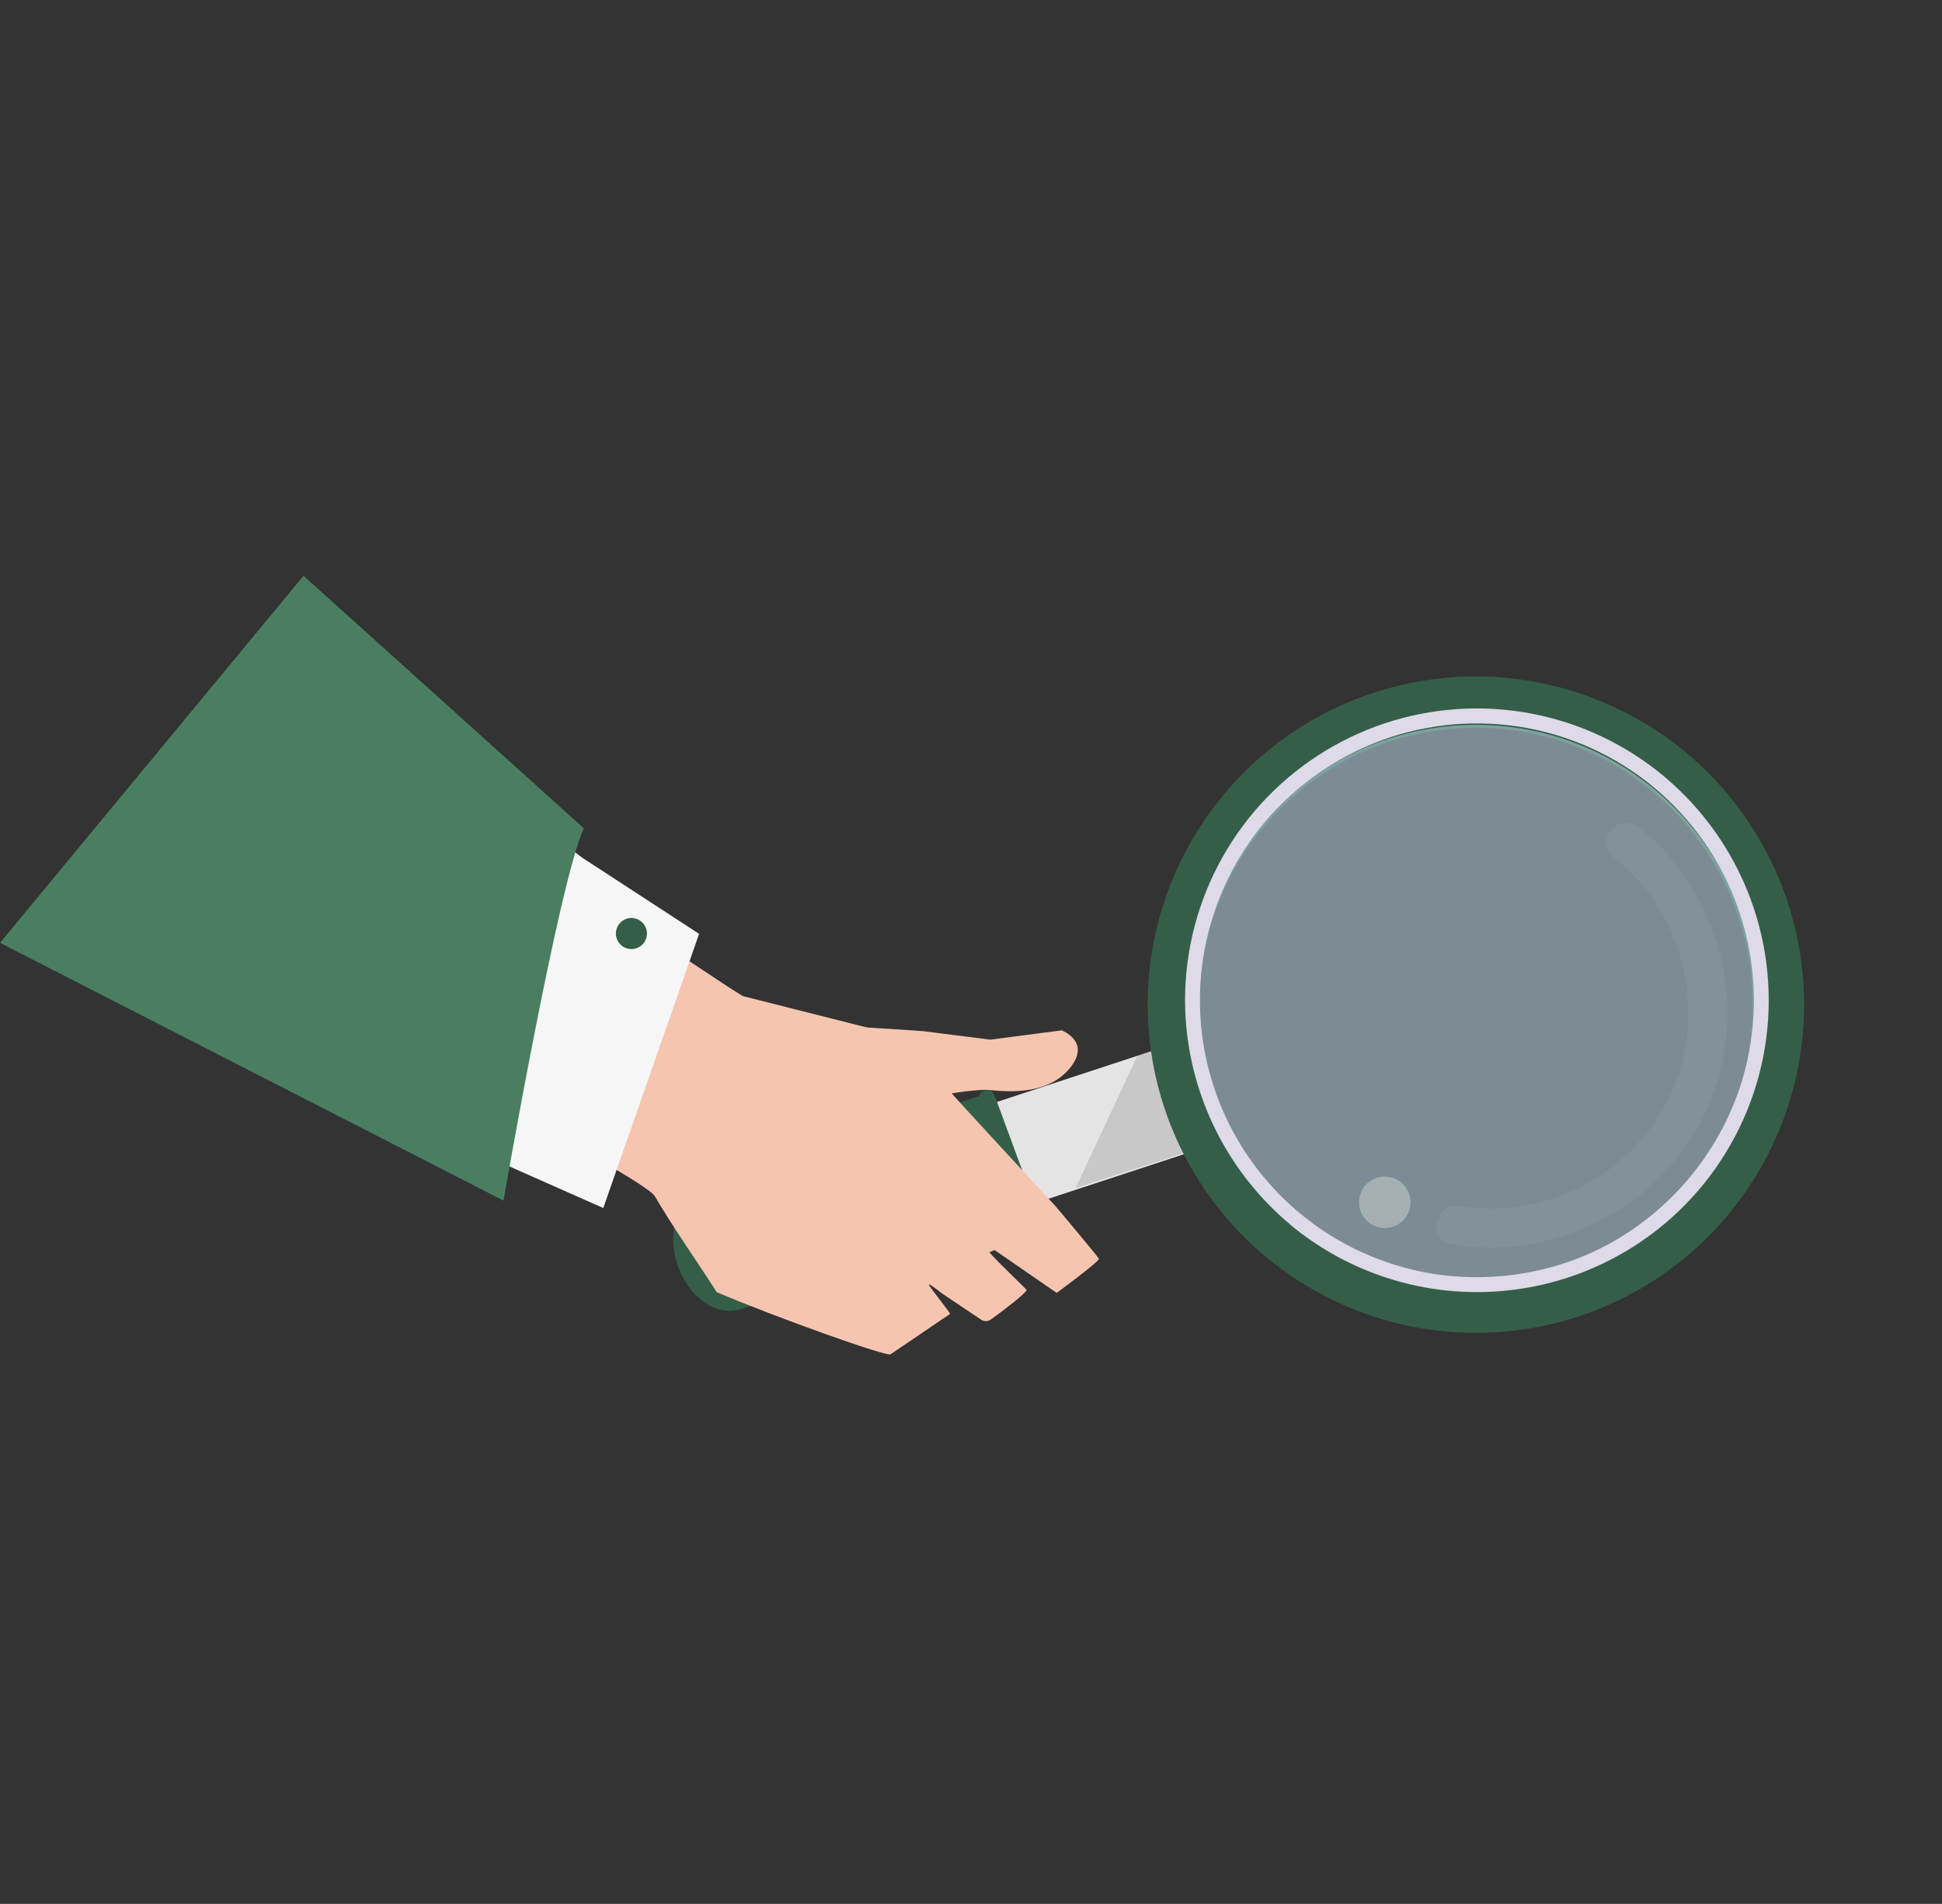 <svg width="1323" height="1297" viewBox="0 0 1323 1297" fill="none" xmlns="http://www.w3.org/2000/svg">
<rect x="0" y="0" width="1323" height="1297" fill="#333333" stroke="none"/>
<g clip-path="url(#clip0_1_65)">
<path d="M579.948 860.797L556.651 790.945L805.025 709.299L828.333 779.138L579.948 860.797Z" fill="#E4E4E4"/>
<path d="M461.667 861.852L461.4 861.05C454.054 839.011 461.49 816.693 478.015 811.185L666.538 746.769L695.957 828.979L504.9 891.766C488.363 897.288 469.013 883.891 461.667 861.852Z" fill="#355E48"/>
<g style="mix-blend-mode:multiply" opacity="0.2">
<path d="M788 715.3L775.156 718.576L732.791 809.311L823.968 779.92L788 715.3Z" fill="#5C5C5C"/>
</g>
<path d="M1075.59 894.648C1117.17 880.793 1153.7 854.918 1180.57 820.297C1207.43 785.676 1223.43 743.863 1226.53 700.145C1229.62 656.428 1219.69 612.77 1197.98 574.692C1176.26 536.614 1143.75 505.827 1104.54 486.224C1065.33 466.621 1021.19 459.082 977.71 464.561C934.225 470.04 893.345 488.29 860.24 517.005C827.134 545.719 803.29 583.607 791.723 625.878C780.156 668.149 781.386 712.904 795.256 754.484C804.463 782.091 819.018 807.616 838.089 829.602C857.16 851.587 880.374 869.602 906.406 882.618C932.438 895.633 960.777 903.395 989.805 905.459C1018.83 907.523 1047.98 903.85 1075.59 894.648V894.648ZM824.641 744.667C812.717 708.897 811.666 670.397 821.623 634.036C831.58 597.675 852.097 565.086 880.579 540.39C909.062 515.694 944.231 500 981.638 495.293C1019.05 490.585 1057.01 497.076 1090.74 513.944C1124.46 530.813 1152.43 557.3 1171.1 590.059C1189.78 622.817 1198.32 660.374 1195.65 697.981C1192.98 735.587 1179.22 771.555 1156.1 801.335C1132.99 831.114 1101.56 853.369 1065.79 865.284C1017.83 881.253 965.476 877.517 920.254 854.898C875.032 832.279 840.64 792.629 824.641 744.667V744.667Z" fill="#355E48" stroke="#355E48" stroke-width="4" stroke-miterlimit="10"/>
<path opacity="0.5" d="M815.699 702.385C825.648 807.197 918.683 884.122 1023.5 874.203C1128.31 864.283 1205.22 771.274 1195.27 666.462C1185.32 561.651 1092.28 484.725 987.468 494.645C882.653 504.565 805.75 597.573 815.699 702.385Z" fill="#C8E7F5"/>
<g opacity="0.22">
<path opacity="0.22" d="M1098.96 583.408C1146.37 621.476 1163.6 686.979 1139.23 742.895C1114.87 798.811 1054.44 831.386 994.359 821.628C977.421 818.893 971.94 844.919 988.883 847.704C1022.62 853.209 1057.24 847.959 1087.83 832.698C1118.41 817.437 1143.42 792.939 1159.31 762.674C1191.26 701.535 1178.26 626.18 1131.15 576.723C1126.57 571.993 1121.68 567.573 1116.52 563.49C1103.16 552.796 1085.51 572.709 1098.94 583.511L1098.96 583.408Z" fill="white"/>
</g>
<path opacity="0.31" d="M928.515 809.758C923.377 817.965 925.865 828.786 934.074 833.927C942.283 839.068 953.103 836.582 958.242 828.375C963.381 820.168 960.893 809.348 952.684 804.207C944.475 799.066 933.654 801.551 928.515 809.758Z" fill="white"/>
<path d="M667.003 750.058L694.989 828.295C695.455 829.59 696.384 830.667 697.597 831.318C698.809 831.969 700.22 832.148 701.557 831.821L702.451 831.584C703.21 831.397 703.922 831.053 704.539 830.573C705.156 830.093 705.664 829.487 706.031 828.797C706.398 828.106 706.615 827.346 706.667 826.566C706.72 825.786 706.607 825.003 706.336 824.27L677.594 746.244C677.341 745.548 676.951 744.91 676.447 744.367C675.943 743.824 675.336 743.387 674.661 743.082C673.986 742.778 673.257 742.611 672.517 742.592C671.776 742.573 671.04 742.703 670.35 742.973L670.282 743.056C668.932 743.567 667.835 744.585 667.223 745.892C666.611 747.199 666.532 748.693 667.003 750.058Z" fill="#355E48"/>
<path d="M885.927 826.852C850.756 797.763 827.313 756.919 819.939 711.882C812.564 666.846 821.758 620.667 845.818 581.896C869.955 542.527 908.97 513.531 953.068 500.427C985.718 490.869 1020.35 490.316 1053.29 498.826C1086.23 507.336 1116.27 524.593 1140.21 548.769C1164.15 572.946 1181.12 603.144 1189.31 636.167C1197.5 669.191 1196.61 703.811 1186.73 736.364C1172.96 780.998 1143.3 819.027 1103.35 843.244C1065.15 866.477 1018.85 874.739 974.851 867.543C942.155 862.014 911.487 847.981 885.927 826.852C880.888 822.685 874.417 830.511 879.468 834.664C914.528 863.616 958.445 879.688 1003.91 880.205C1049.37 880.722 1093.63 865.652 1129.32 837.504C1156.3 816.216 1177.3 788.294 1190.27 756.465C1203.24 724.635 1207.73 689.986 1203.31 655.897C1198.89 621.809 1185.7 589.447 1165.04 561.969C1144.39 534.492 1116.96 512.838 1085.43 499.12C1054.23 485.546 1020.08 480.204 986.227 483.603C952.378 487.003 919.969 499.031 892.102 518.537C864.235 538.043 841.842 564.375 827.064 595.013C812.287 625.651 805.62 659.57 807.7 693.526C809.434 720.681 816.693 747.198 829.032 771.454C841.371 795.71 858.531 817.193 879.461 834.588C884.509 838.856 890.969 831.044 885.927 826.852Z" fill="#DEDAE8"/>
<path d="M446.16 814.964C456.092 832.47 478.145 864.16 488.247 880.251C530.46 898.214 604.205 924.286 606.607 922.647C620.636 913.101 633.23 904.645 647.198 895.117C647.843 894.674 632.13 875.501 632.775 875.058C633.42 874.616 637.203 877.604 641.61 881.016L667.975 898.748C668.994 899.531 670.239 899.965 671.524 899.986C672.809 900.006 674.067 899.612 675.11 898.862C683.086 893.095 699.901 880.321 699.326 878.683C699.115 878.067 679.108 859.224 673.997 853.092L677.568 851.584L719.879 880.758C719.879 880.758 749.446 859.055 748.635 857.478C747.655 855.599 719.208 821.83 719.208 821.83C719.208 821.83 648.104 745.167 643.381 739.241C636.558 730.625 633.663 718.889 624.704 712.829C614.698 706.067 602.753 702.999 591.077 700.084L506.035 678.566C490.483 669.263 456.975 645.298 440.751 637.229C418.403 678.96 394.151 719.395 373.912 769.679C373.262 771.14 441.883 807.43 446.16 814.964Z" fill="#F6C5B0"/>
<path d="M396.806 584.393L476.261 636.171L410.991 822.948L301.914 774.611L385.942 576.224L396.806 584.393Z" fill="#F6F6F6"/>
<path d="M343.017 817.868C343.017 817.868 380.56 601.286 397.746 564.28L206.764 392.238L-0.001 642.303L343.017 817.868Z" fill="#497F60"/>
<path d="M421.545 642.1C420.328 640.395 419.644 638.368 419.58 636.276C419.515 634.183 420.072 632.118 421.181 630.342C422.29 628.567 423.901 627.16 425.81 626.3C427.718 625.44 429.84 625.165 431.905 625.511C433.97 625.856 435.887 626.806 437.412 628.241C438.938 629.676 440.003 631.531 440.475 633.571C440.946 635.611 440.802 637.745 440.06 639.703C439.319 641.66 438.013 643.354 436.309 644.57C435.178 645.379 433.899 645.957 432.544 646.271C431.19 646.585 429.787 646.628 428.415 646.398C427.044 646.169 425.731 645.671 424.552 644.933C423.373 644.196 422.351 643.233 421.545 642.1Z" fill="#355E48"/>
<path d="M628.871 702.448L674.725 708.248L723.27 701.91C723.27 701.91 743.213 709.361 729.33 727.022C715.447 744.684 691.324 744.397 673.552 742.53C665.715 741.719 637.557 745.835 618.115 751.046C592.658 757.882 555.225 697.79 555.225 697.79C555.225 697.79 624.413 701.992 628.871 702.448Z" fill="#F6C5B0"/>
</g>
<defs>
<clipPath id="clip0_1_65">
<rect width="833.429" height="1026.97" fill="white" transform="translate(1322.55 654.418) rotate(129.585)"/>
</clipPath>
</defs>
</svg>
